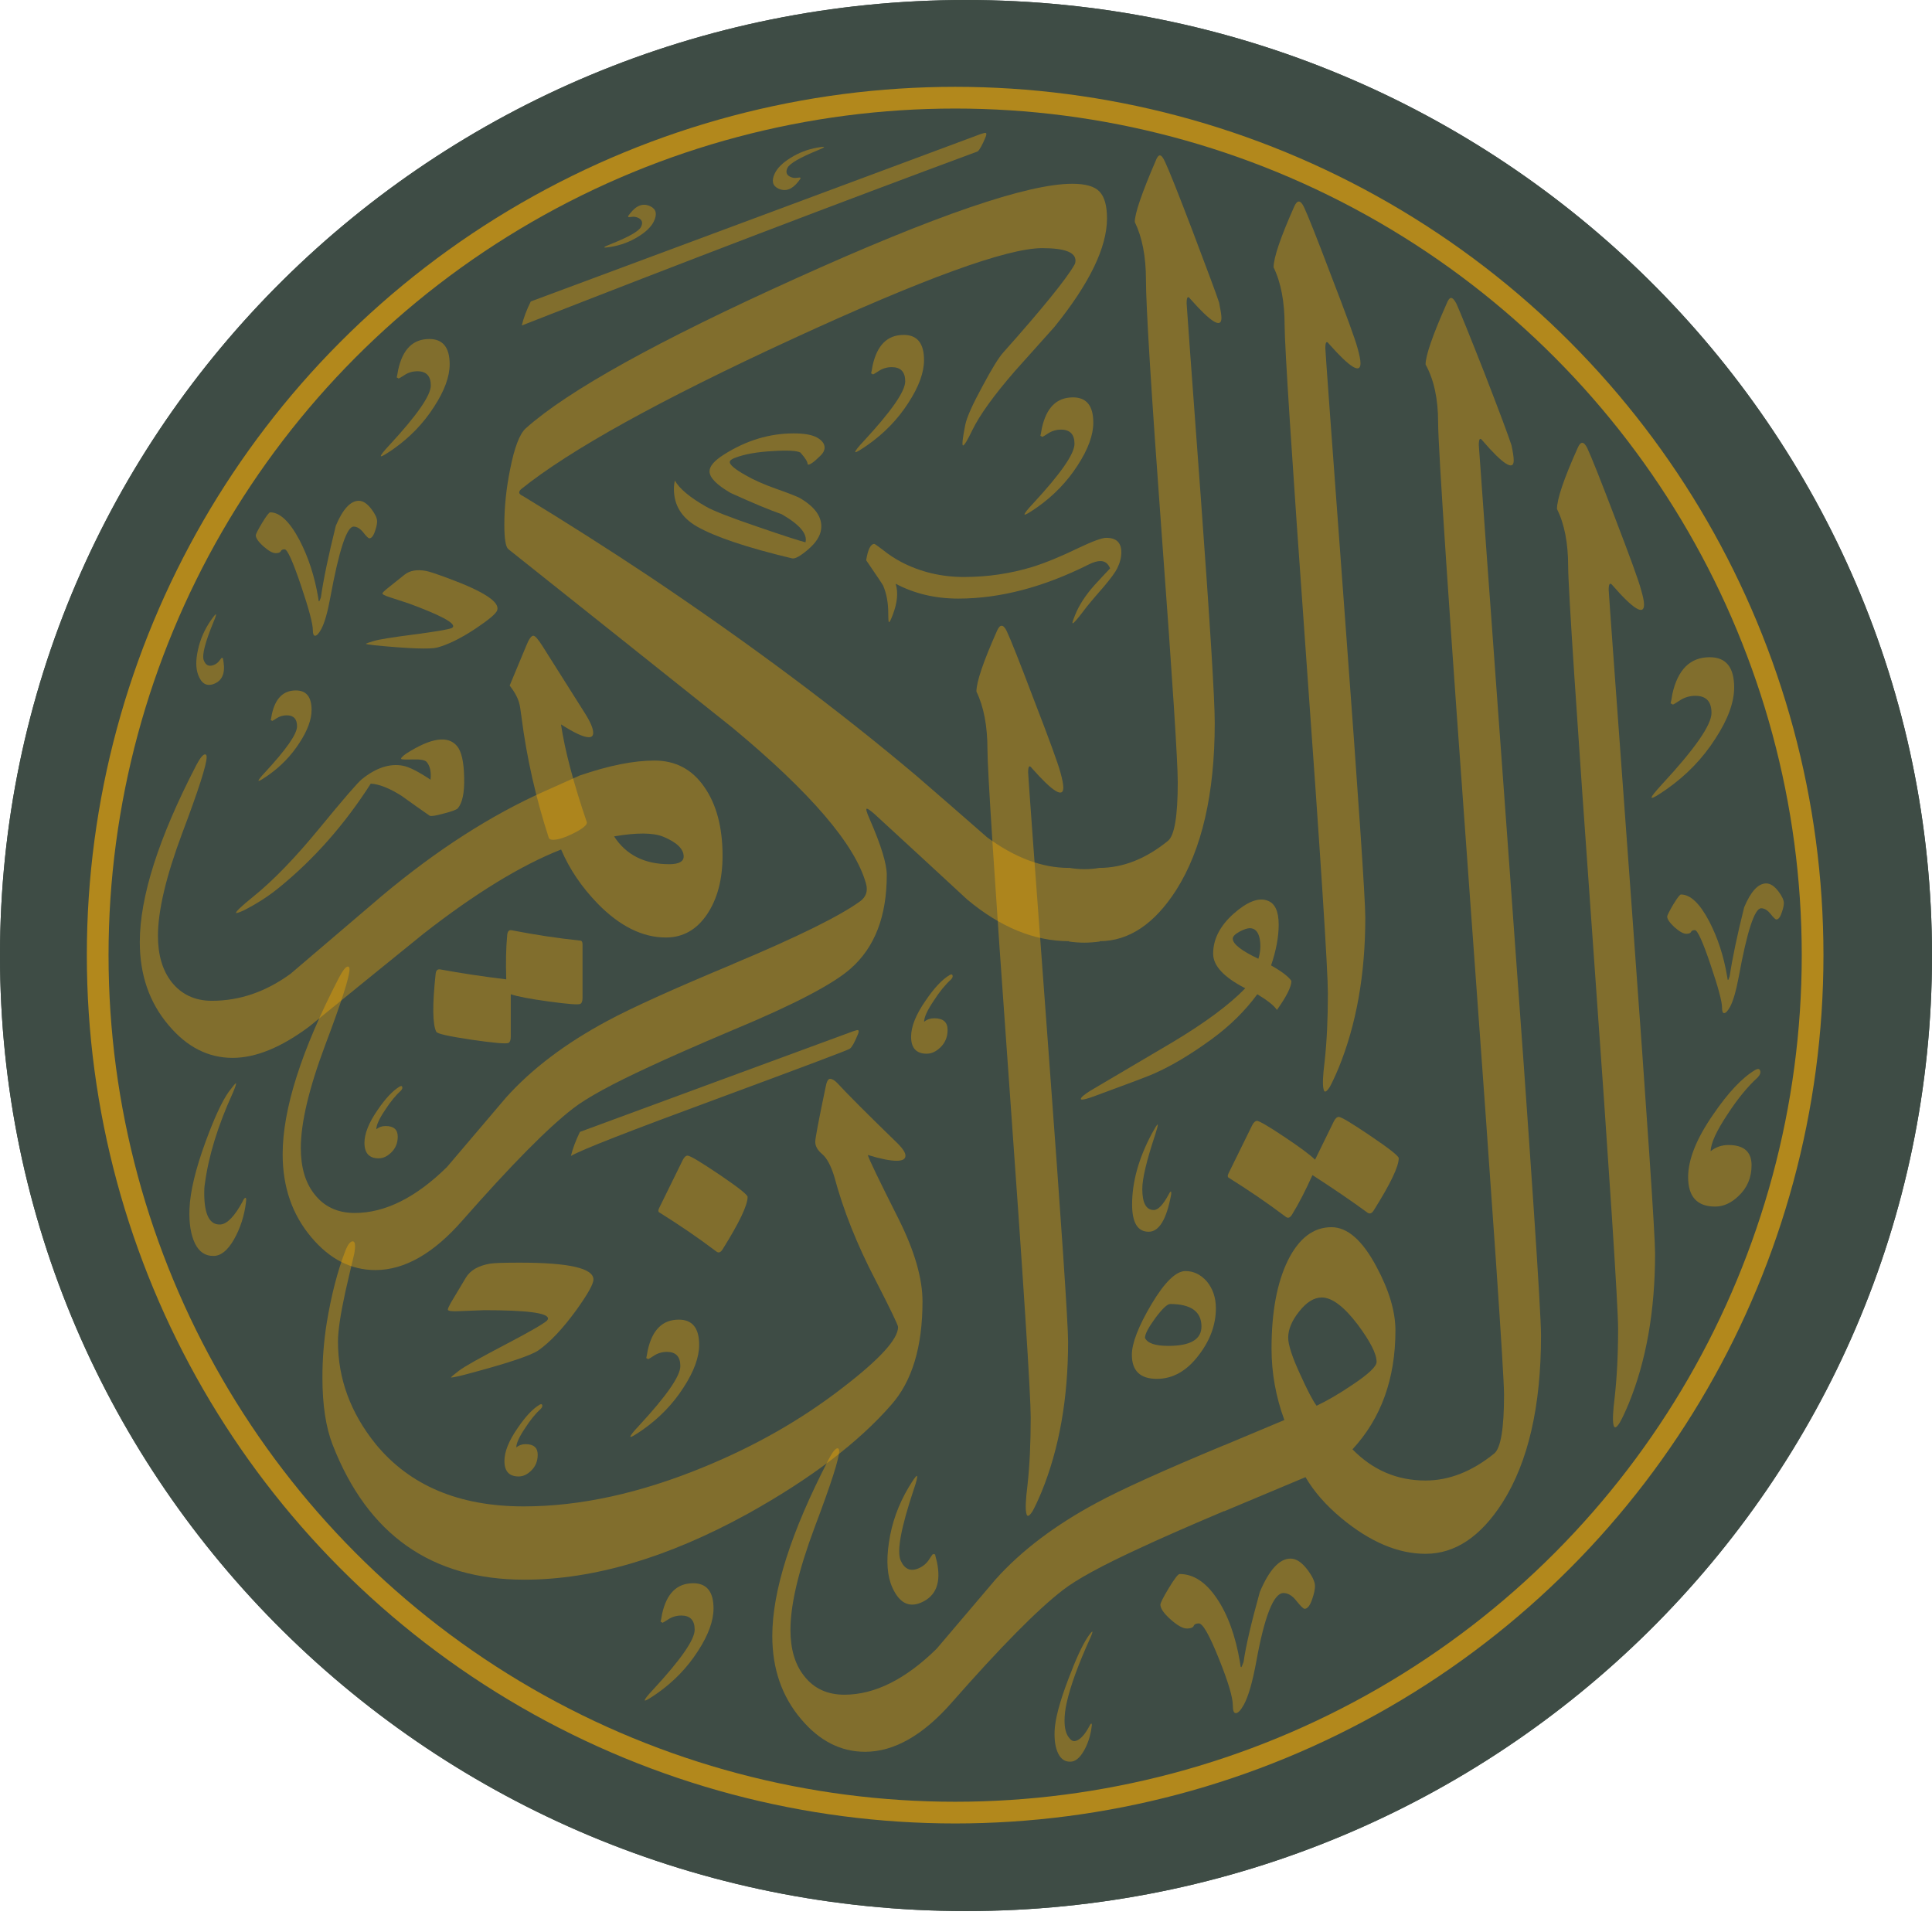 <svg width="89" height="89" viewBox="0 0 89 89" fill="none" xmlns="http://www.w3.org/2000/svg">
    <path fill-rule="evenodd" clip-rule="evenodd" d="M89 44.018C89 19.724 69.06 0 44.5 0C19.94 0 0 19.724 0 44.018C0 68.312 19.94 88.036 44.5 88.036C69.06 88.036 89 68.312 89 44.018Z" fill="#3E4C45"/>
    <path fill-rule="evenodd" clip-rule="evenodd" d="M89 44.018C89 19.724 69.06 0 44.5 0C19.94 0 0 19.724 0 44.018C0 68.312 19.94 88.036 44.5 88.036C69.06 88.036 89 68.312 89 44.018ZM85.8 44.018C85.8 66.566 67.294 84.871 44.5 84.871C21.706 84.871 3.2 66.566 3.2 44.018C3.2 21.471 21.706 3.166 44.5 3.166C67.294 3.166 85.8 21.471 85.8 44.018Z" fill="#3E4C45"/>
    <path d="M59.178 14.996C59.178 13.907 59.009 13.013 58.67 12.316C58.67 11.874 58.985 10.942 59.619 9.518C59.757 9.201 59.908 9.208 60.065 9.531C60.248 9.916 60.668 10.972 61.322 12.701C62.019 14.505 62.422 15.611 62.535 16.028C62.624 16.345 62.673 16.581 62.673 16.736C62.673 17.234 62.19 16.935 61.221 15.841C61.108 15.685 61.053 15.754 61.053 16.046C61.053 16.145 61.354 20.329 61.969 28.592C62.585 36.861 62.894 41.419 62.894 42.271C62.894 44.881 62.484 47.189 61.667 49.191C61.498 49.594 61.359 49.887 61.26 50.067C61.096 50.322 61.002 50.353 60.971 50.166C60.92 49.973 60.939 49.551 61.021 48.898C61.121 47.997 61.171 46.953 61.171 45.758C61.171 44.695 60.838 39.535 60.171 30.277C59.506 21.026 59.178 15.928 59.178 14.996Z" fill="#FFB000" fill-opacity="0.35"/>
    <path d="M50.641 39.981C51.728 39.981 52.784 39.565 53.809 38.731C54.105 38.484 54.255 37.587 54.255 36.033C54.255 35.089 54.011 31.296 53.519 24.65C53.029 18.004 52.79 14.087 52.79 12.892C52.79 11.811 52.615 10.928 52.275 10.225C52.275 9.846 52.589 8.913 53.23 7.428C53.299 7.247 53.362 7.159 53.431 7.159C53.501 7.159 53.581 7.26 53.67 7.459C53.853 7.844 54.274 8.902 54.933 10.63C55.613 12.432 56.028 13.533 56.159 13.937C56.228 14.279 56.267 14.515 56.267 14.645C56.267 15.143 55.789 14.852 54.833 13.77C54.72 13.614 54.663 13.682 54.663 13.975C54.663 14.042 54.878 16.996 55.311 22.846C55.739 28.691 55.958 32.178 55.958 33.303C55.958 36.562 55.367 39.13 54.187 40.995C53.185 42.56 52.009 43.35 50.66 43.357V43.373C50.188 43.44 49.717 43.443 49.246 43.373V43.357C47.647 43.355 46.084 42.715 44.553 41.435C43.132 40.117 41.706 38.806 40.273 37.488C40.091 37.333 39.978 37.252 39.933 37.252C39.876 37.252 39.92 37.42 40.071 37.755C40.593 38.949 40.85 39.8 40.85 40.305C40.85 42.207 40.298 43.643 39.185 44.62C38.387 45.328 36.589 46.273 33.779 47.442V47.441C32.056 48.171 30.763 48.743 29.91 49.142C28.207 49.927 27.032 50.568 26.396 51.064C25.227 51.965 23.531 53.688 21.299 56.225C19.974 57.741 18.634 58.507 17.296 58.507C16.171 58.507 15.19 58.003 14.347 57.002C13.462 55.957 13.021 54.682 13.021 53.171C13.021 51.095 13.882 48.385 15.611 45.047C15.793 44.698 15.932 44.524 16.032 44.524C16.082 44.537 16.101 44.58 16.101 44.654C16.101 44.997 15.73 46.159 14.976 48.155C14.228 50.151 13.857 51.729 13.857 52.885C13.857 53.775 14.065 54.484 14.486 55.012C14.926 55.584 15.549 55.877 16.34 55.877C17.742 55.877 19.157 55.168 20.589 53.762C21.494 52.694 22.405 51.63 23.31 50.561C24.492 49.243 26.045 48.067 27.968 47.035C29.087 46.43 31.026 45.553 33.779 44.406V44.401C36.746 43.159 38.695 42.194 39.626 41.517C39.895 41.319 39.989 41.051 39.895 40.709C39.398 38.911 37.35 36.517 33.748 33.528C30.304 30.779 26.86 28.038 23.416 25.296C23.296 25.196 23.233 24.824 23.233 24.183C23.233 23.351 23.321 22.493 23.503 21.603C23.698 20.614 23.937 19.987 24.22 19.732C26.162 17.996 30.31 15.696 36.658 12.83C43.088 9.92 47.337 8.466 49.393 8.466C50.002 8.466 50.423 8.584 50.649 8.825C50.882 9.068 50.995 9.479 50.995 10.063C50.995 11.4 50.184 13.066 48.576 15.057C47.972 15.734 47.362 16.411 46.752 17.095C45.785 18.209 45.131 19.116 44.792 19.813C44.566 20.285 44.421 20.521 44.364 20.521C44.308 20.521 44.34 20.204 44.465 19.576C44.534 19.228 44.804 18.626 45.27 17.773C45.691 16.983 46.005 16.474 46.218 16.237C48.041 14.191 49.128 12.843 49.493 12.202C49.531 12.14 49.543 12.073 49.543 12.004C49.543 11.617 49.034 11.431 48.01 11.431C46.389 11.431 42.541 12.83 36.47 15.629C30.405 18.426 26.25 20.726 24.013 22.528C23.868 22.654 23.886 22.76 24.082 22.846C26.067 24.052 28.023 25.296 29.946 26.576C34.572 29.68 38.663 32.739 42.234 35.754C43.315 36.686 44.39 37.626 45.47 38.57C46.745 39.508 48.002 39.982 49.232 39.981V39.975C49.716 40.06 50.185 40.062 50.641 39.981Z" fill="#FFB000" fill-opacity="0.35"/>
    <path d="M25.282 38.6C24.68 36.753 24.258 34.888 24.019 32.998C23.976 32.669 23.944 32.469 23.918 32.388C23.85 32.14 23.706 31.873 23.479 31.58L24.246 29.739C24.366 29.434 24.479 29.286 24.567 29.286C24.648 29.286 24.78 29.434 24.975 29.739L26.936 32.843C27.2 33.258 27.326 33.563 27.326 33.756C27.326 33.893 27.263 33.961 27.125 33.961C26.885 33.961 26.458 33.763 25.843 33.37C26.019 34.557 26.415 36.069 27.037 37.89C27.037 38.014 26.836 38.176 26.433 38.381C26.031 38.581 25.716 38.686 25.484 38.686C25.371 38.686 25.308 38.655 25.282 38.6Z" fill="#FFB000" fill-opacity="0.35"/>
    <path d="M30.827 39.811C31.267 39.811 31.494 39.692 31.494 39.456C31.494 39.108 31.179 38.803 30.551 38.543C30.086 38.355 29.332 38.35 28.288 38.529C28.84 39.382 29.689 39.811 30.827 39.811ZM10.714 48.732C9.589 48.732 8.608 48.229 7.767 47.228C6.88 46.184 6.44 44.909 6.44 43.398C6.44 41.321 7.302 38.61 9.03 35.272C9.211 34.924 9.35 34.75 9.45 34.75C9.5 34.755 9.519 34.806 9.519 34.881C9.519 35.222 9.148 36.386 8.394 38.381C7.647 40.377 7.276 41.955 7.276 43.113C7.276 43.989 7.483 44.698 7.904 45.238C8.357 45.81 8.979 46.103 9.758 46.103C11.047 46.103 12.254 45.686 13.392 44.853C14.787 43.659 16.188 42.465 17.583 41.278C20.104 39.164 22.618 37.547 25.119 36.435L26.703 35.726C28.043 35.266 29.192 35.036 30.148 35.036C31.11 35.036 31.877 35.434 32.436 36.242C33.002 37.044 33.285 38.107 33.285 39.419C33.285 40.513 33.046 41.415 32.568 42.124C32.09 42.832 31.456 43.187 30.676 43.187C29.595 43.187 28.551 42.665 27.539 41.633C26.785 40.855 26.226 40.022 25.849 39.133C24.001 39.861 21.876 41.16 19.494 43.025C17.74 44.443 16 45.86 14.259 47.278C12.964 48.248 11.782 48.732 10.714 48.732Z" fill="#FFB000" fill-opacity="0.35"/>
    <path d="M23.529 45.8V47.765C23.529 47.92 23.49 48.008 23.421 48.045C23.321 48.094 22.748 48.045 21.719 47.896C20.681 47.74 20.141 47.622 20.097 47.529C19.926 47.187 19.914 46.303 20.066 44.887C20.078 44.713 20.147 44.637 20.273 44.656C21.191 44.825 22.209 44.98 23.321 45.116C23.296 44.339 23.309 43.662 23.365 43.083C23.377 42.903 23.447 42.829 23.573 42.854C24.623 43.059 25.678 43.22 26.747 43.333C26.804 43.338 26.835 43.4 26.835 43.512V45.969C26.835 46.124 26.797 46.217 26.727 46.248C26.633 46.291 26.156 46.255 25.288 46.136C24.421 46.017 23.83 45.906 23.529 45.8Z" fill="#FFB000" fill-opacity="0.35"/>
    <path d="M32.207 61.953C32.207 62.525 31.968 63.178 31.491 63.912C31.001 64.677 30.372 65.328 29.599 65.869C29.291 66.081 29.109 66.193 29.052 66.193C29.04 66.193 29.04 66.186 29.04 66.174C29.04 66.131 29.165 65.962 29.43 65.683C30.7 64.31 31.341 63.395 31.341 62.929C31.341 62.493 31.132 62.276 30.724 62.276C30.498 62.276 30.291 62.338 30.108 62.462C29.977 62.55 29.888 62.599 29.857 62.612C29.832 62.587 29.806 62.575 29.77 62.562C29.782 62.519 29.806 62.401 29.838 62.208C30.045 61.263 30.517 60.791 31.271 60.791C31.893 60.791 32.207 61.175 32.207 61.953Z" fill="#FFB000" fill-opacity="0.35"/>
    <path d="M42.566 16.589C42.566 17.161 42.328 17.814 41.85 18.549C41.36 19.314 40.731 19.965 39.958 20.506C39.65 20.718 39.468 20.83 39.411 20.83C39.399 20.83 39.399 20.823 39.399 20.811C39.399 20.768 39.524 20.599 39.789 20.32C41.059 18.946 41.7 18.032 41.7 17.566C41.7 17.13 41.491 16.913 41.083 16.913C40.857 16.913 40.65 16.975 40.467 17.099C40.336 17.187 40.247 17.236 40.216 17.249C40.191 17.224 40.165 17.212 40.129 17.199C40.141 17.156 40.165 17.037 40.197 16.844C40.404 15.9 40.876 15.428 41.63 15.428C42.252 15.428 42.566 15.812 42.566 16.589Z" fill="#FFB000" fill-opacity="0.35"/>
    <path d="M41.108 73.133C40.872 72.61 40.819 71.917 40.95 71.054C41.08 70.158 41.383 69.311 41.864 68.506C42.057 68.189 42.176 68.014 42.228 67.991C42.239 67.986 42.242 67.992 42.247 68.003C42.265 68.043 42.221 68.247 42.095 68.608C41.506 70.373 41.3 71.467 41.493 71.893C41.673 72.291 41.953 72.407 42.324 72.243C42.53 72.153 42.693 72.013 42.809 71.826C42.892 71.693 42.952 71.614 42.975 71.589C43.008 71.602 43.037 71.603 43.075 71.6C43.082 71.644 43.109 71.762 43.16 71.951C43.361 72.898 43.127 73.519 42.44 73.821C41.873 74.07 41.429 73.844 41.108 73.133Z" fill="#FFB000" fill-opacity="0.35"/>
    <path d="M50.364 19.468C50.364 20.04 50.126 20.693 49.649 21.427C49.159 22.192 48.53 22.843 47.756 23.385C47.448 23.596 47.267 23.708 47.209 23.708C47.197 23.708 47.197 23.702 47.197 23.69C47.197 23.646 47.323 23.477 47.587 23.198C48.857 21.825 49.498 20.91 49.498 20.445C49.498 20.009 49.29 19.791 48.882 19.791C48.656 19.791 48.448 19.854 48.265 19.977C48.134 20.065 48.046 20.114 48.014 20.127C47.99 20.102 47.964 20.09 47.927 20.077C47.939 20.034 47.964 19.916 47.995 19.723C48.203 18.778 48.674 18.306 49.429 18.306C50.051 18.306 50.364 18.691 50.364 19.468Z" fill="#FFB000" fill-opacity="0.35"/>
    <path d="M9.127 31.083C9.017 30.787 9.014 30.404 9.12 29.934C9.226 29.447 9.425 28.992 9.72 28.567C9.838 28.401 9.911 28.309 9.94 28.298C9.947 28.296 9.948 28.299 9.95 28.305C9.958 28.328 9.926 28.439 9.843 28.633C9.452 29.581 9.296 30.174 9.386 30.416C9.47 30.642 9.619 30.716 9.83 30.64C9.947 30.598 10.042 30.527 10.112 30.429C10.163 30.359 10.199 30.317 10.213 30.305C10.231 30.313 10.246 30.315 10.268 30.314C10.27 30.339 10.28 30.405 10.3 30.511C10.375 31.039 10.222 31.372 9.833 31.512C9.512 31.627 9.276 31.486 9.127 31.083Z" fill="#FFB000" fill-opacity="0.35"/>
    <path d="M14.353 32.702C14.353 33.143 14.169 33.647 13.799 34.213C13.421 34.804 12.936 35.306 12.34 35.724C12.103 35.887 11.962 35.973 11.918 35.973C11.908 35.973 11.908 35.968 11.908 35.959C11.908 35.926 12.005 35.795 12.209 35.58C13.189 34.52 13.684 33.815 13.684 33.456C13.684 33.119 13.524 32.952 13.208 32.952C13.033 32.952 12.873 33 12.733 33.095C12.631 33.163 12.563 33.201 12.539 33.211C12.52 33.191 12.5 33.182 12.471 33.173C12.481 33.139 12.5 33.048 12.524 32.899C12.685 32.17 13.048 31.806 13.63 31.806C14.11 31.806 14.353 32.102 14.353 32.702Z" fill="#FFB000" fill-opacity="0.35"/>
    <path d="M23.891 68.015C24.093 68.015 24.278 67.929 24.46 67.757C24.666 67.561 24.77 67.314 24.77 67.016C24.77 66.688 24.583 66.527 24.211 66.527C24.049 66.527 23.906 66.575 23.784 66.676C23.784 66.484 23.919 66.186 24.192 65.784C24.433 65.407 24.679 65.11 24.92 64.891C24.979 64.824 24.995 64.769 24.975 64.718C24.959 64.676 24.92 64.676 24.857 64.71C24.539 64.898 24.204 65.259 23.847 65.784C23.439 66.371 23.237 66.875 23.237 67.303C23.237 67.776 23.456 68.015 23.891 68.015Z" fill="#FFB000" fill-opacity="0.35"/>
    <path d="M20.714 16.78C20.714 17.352 20.474 18.003 19.996 18.738C19.507 19.503 18.878 20.155 18.104 20.697C17.796 20.907 17.615 21.019 17.557 21.019C17.545 21.019 17.545 21.014 17.545 21C17.545 20.957 17.671 20.79 17.935 20.509C19.205 19.135 19.846 18.222 19.846 17.755C19.846 17.321 19.639 17.102 19.23 17.102C19.003 17.102 18.796 17.164 18.614 17.29C18.482 17.376 18.394 17.426 18.362 17.438C18.337 17.414 18.312 17.4 18.275 17.388C18.287 17.345 18.312 17.226 18.343 17.035C18.55 16.089 19.022 15.617 19.777 15.617C20.399 15.617 20.714 16.003 20.714 16.78Z" fill="#FFB000" fill-opacity="0.35"/>
    <path d="M30.117 10.205C29.994 10.454 29.75 10.689 29.386 10.91C29.01 11.142 28.597 11.296 28.145 11.372C27.966 11.399 27.863 11.411 27.839 11.399C27.833 11.396 27.834 11.394 27.837 11.388C27.846 11.369 27.937 11.322 28.112 11.255C28.957 10.919 29.431 10.654 29.531 10.45C29.624 10.261 29.581 10.122 29.403 10.037C29.305 9.99 29.202 9.974 29.096 9.991C29.02 10.002 28.971 10.005 28.955 10.004C28.949 9.988 28.941 9.977 28.927 9.964C28.942 9.948 28.978 9.901 29.033 9.824C29.325 9.454 29.631 9.346 29.959 9.503C30.229 9.632 30.283 9.866 30.117 10.205Z" fill="#FFB000" fill-opacity="0.35"/>
    <path d="M35.692 7.988C35.812 7.737 36.053 7.5 36.415 7.275C36.789 7.039 37.2 6.88 37.651 6.8C37.83 6.77 37.932 6.758 37.957 6.769C37.963 6.772 37.962 6.774 37.959 6.78C37.95 6.799 37.86 6.847 37.686 6.916C36.844 7.261 36.373 7.531 36.275 7.736C36.184 7.926 36.229 8.064 36.408 8.147C36.507 8.193 36.61 8.208 36.715 8.19C36.791 8.179 36.84 8.175 36.857 8.176C36.862 8.192 36.871 8.203 36.884 8.216C36.87 8.232 36.834 8.279 36.781 8.357C36.492 8.729 36.187 8.841 35.858 8.688C35.587 8.562 35.53 8.328 35.692 7.988Z" fill="#FFB000" fill-opacity="0.35"/>
    <path d="M42.688 48.54C42.909 48.54 43.113 48.446 43.313 48.257C43.539 48.042 43.652 47.771 43.652 47.445C43.652 47.084 43.447 46.908 43.039 46.908C42.861 46.908 42.705 46.96 42.57 47.071C42.57 46.861 42.718 46.534 43.018 46.093C43.282 45.68 43.552 45.354 43.817 45.113C43.882 45.04 43.899 44.98 43.877 44.924C43.86 44.877 43.817 44.877 43.747 44.916C43.399 45.121 43.031 45.517 42.64 46.093C42.192 46.737 41.971 47.29 41.971 47.759C41.971 48.278 42.21 48.54 42.688 48.54Z" fill="#FFB000" fill-opacity="0.35"/>
    <path d="M17.443 53.36C17.645 53.36 17.83 53.273 18.012 53.102C18.219 52.905 18.322 52.659 18.322 52.361C18.322 52.033 18.135 51.872 17.763 51.872C17.601 51.872 17.459 51.919 17.336 52.021C17.336 51.829 17.47 51.531 17.744 51.128C17.985 50.752 18.231 50.455 18.472 50.236C18.532 50.168 18.547 50.114 18.527 50.063C18.512 50.02 18.472 50.02 18.409 50.055C18.092 50.243 17.756 50.603 17.399 51.128C16.991 51.715 16.789 52.221 16.789 52.647C16.789 53.121 17.008 53.36 17.443 53.36Z" fill="#FFB000" fill-opacity="0.35"/>
    <path d="M53.846 55.007C53.867 54.959 53.894 54.925 53.915 54.899C53.941 54.887 53.95 54.891 53.95 54.912C53.958 54.933 53.958 54.973 53.95 55.028C53.741 56.17 53.394 56.742 52.916 56.742C52.404 56.742 52.152 56.321 52.152 55.483C52.152 54.449 52.452 53.366 53.055 52.232C53.208 51.953 53.294 51.807 53.329 51.803C53.333 51.803 53.337 51.807 53.337 51.811C53.337 51.867 53.294 52.026 53.208 52.292C52.816 53.474 52.621 54.298 52.621 54.77C52.621 55.414 52.795 55.741 53.151 55.741C53.354 55.741 53.584 55.496 53.846 55.007Z" fill="#FFB000" fill-opacity="0.35"/>
    <path d="M11.18 55.343C11.212 55.263 11.25 55.212 11.281 55.188C11.306 55.169 11.325 55.176 11.332 55.207C11.344 55.238 11.344 55.294 11.332 55.374C11.255 56.015 11.067 56.587 10.778 57.097C10.489 57.6 10.175 57.856 9.836 57.856C9.458 57.861 9.175 57.675 8.98 57.277C8.792 56.886 8.703 56.357 8.729 55.691C8.761 54.883 9.011 53.846 9.477 52.577C9.874 51.495 10.226 50.737 10.533 50.301C10.727 50.04 10.841 49.903 10.872 49.898C10.884 49.941 10.835 50.089 10.722 50.351C10.036 51.856 9.609 53.248 9.44 54.516C9.414 54.659 9.408 54.809 9.408 54.952C9.408 55.965 9.66 56.45 10.175 56.406C10.483 56.369 10.816 56.015 11.18 55.343Z" fill="#FFB000" fill-opacity="0.35"/>
    <path d="M12.448 23.602C12.896 23.602 13.347 24.03 13.8 24.887C14.209 25.673 14.491 26.549 14.656 27.517C14.67 27.61 14.679 27.661 14.679 27.679C14.698 27.703 14.708 27.703 14.717 27.679C14.726 27.661 14.749 27.61 14.783 27.517C14.901 26.683 15.132 25.585 15.471 24.216C15.794 23.452 16.148 23.07 16.529 23.07C16.727 23.07 16.92 23.202 17.117 23.462C17.287 23.689 17.371 23.871 17.371 24.016C17.371 24.128 17.343 24.267 17.283 24.444C17.207 24.682 17.117 24.798 17.014 24.798C16.971 24.798 16.877 24.71 16.736 24.528C16.59 24.346 16.44 24.258 16.289 24.258C15.974 24.258 15.616 25.347 15.216 27.526C15.089 28.22 14.948 28.709 14.792 28.993C14.684 29.188 14.59 29.286 14.515 29.286C14.444 29.286 14.411 29.198 14.411 29.021C14.411 28.732 14.228 28.047 13.865 26.972C13.489 25.86 13.239 25.305 13.112 25.305C13.018 25.305 12.957 25.333 12.934 25.394C12.905 25.45 12.829 25.482 12.703 25.482C12.556 25.482 12.369 25.375 12.133 25.166C11.898 24.956 11.784 24.784 11.784 24.658C11.784 24.603 11.88 24.412 12.076 24.086C12.275 23.759 12.396 23.602 12.448 23.602Z" fill="#FFB000" fill-opacity="0.35"/>
    <path d="M72.24 26.111C72.24 25.01 72.064 24.121 71.724 23.449C71.724 22.996 72.038 22.056 72.679 20.633C72.812 20.316 72.963 20.323 73.12 20.645C73.303 21.031 73.723 22.088 74.383 23.816C75.074 25.62 75.484 26.732 75.595 27.16C75.684 27.46 75.735 27.696 75.735 27.851C75.735 28.367 75.243 28.069 74.276 26.956C74.163 26.819 74.106 26.893 74.106 27.174C74.106 27.279 74.465 32.185 75.175 41.89C75.885 51.601 76.243 56.886 76.243 57.737C76.243 60.38 75.836 62.686 75.031 64.652C74.86 65.062 74.722 65.354 74.616 65.534C74.458 65.789 74.364 65.82 74.327 65.634C74.282 65.441 74.301 65.017 74.383 64.366C74.484 63.463 74.54 62.413 74.54 61.213C74.54 60.156 74.156 54.275 73.39 43.581C72.623 32.882 72.24 27.055 72.24 26.111Z" fill="#FFB000" fill-opacity="0.35"/>
    <path d="M45.489 34.538C45.489 33.45 45.32 32.555 44.98 31.858C44.98 31.417 45.294 30.485 45.929 29.06C46.067 28.743 46.218 28.75 46.376 29.073C46.558 29.458 46.978 30.516 47.632 32.244C48.33 34.047 48.733 35.153 48.846 35.57C48.933 35.887 48.983 36.123 48.983 36.278C48.983 36.776 48.499 36.478 47.532 35.384C47.419 35.227 47.362 35.296 47.362 35.589C47.362 35.687 47.664 39.873 48.28 48.135C48.896 56.403 49.203 60.961 49.203 61.813C49.203 64.425 48.795 66.731 47.978 68.733C47.807 69.138 47.67 69.429 47.569 69.61C47.407 69.865 47.311 69.896 47.279 69.708C47.231 69.517 47.248 69.093 47.33 68.44C47.431 67.539 47.481 66.494 47.481 65.3C47.481 64.237 47.149 59.078 46.482 49.819C45.816 40.569 45.489 35.47 45.489 34.538Z" fill="#FFB000" fill-opacity="0.35"/>
    <path d="M42.496 59.951C42.496 62.039 42.019 63.625 41.063 64.707C39.561 66.435 37.355 68.114 34.451 69.73C30.767 71.757 27.335 72.77 24.156 72.77C19.881 72.77 16.94 70.7 15.325 66.559C15.01 65.751 14.853 64.719 14.853 63.457C14.853 62.623 14.916 61.785 15.054 60.926C15.261 59.67 15.545 58.564 15.909 57.619C16.022 57.333 16.136 57.183 16.249 57.183C16.362 57.183 16.387 57.377 16.319 57.756C16.179 58.34 16.042 58.924 15.909 59.508C15.683 60.547 15.569 61.312 15.569 61.803C15.569 63.513 16.148 65.086 17.305 66.522C18.876 68.437 21.146 69.394 24.125 69.394C26.733 69.394 29.504 68.785 32.44 67.573C34.803 66.603 36.927 65.391 38.813 63.93C40.516 62.623 41.371 61.691 41.371 61.131C41.371 61.038 41.019 60.311 40.315 58.938C39.472 57.32 38.845 55.741 38.435 54.211C38.279 53.696 38.09 53.348 37.877 53.167C37.662 52.987 37.556 52.8 37.556 52.595C37.556 52.44 37.713 51.607 38.028 50.103C38.077 49.829 38.146 49.698 38.235 49.698C38.329 49.698 38.443 49.76 38.575 49.896C39.007 50.37 39.937 51.302 41.371 52.694C41.597 52.925 41.711 53.105 41.711 53.236C41.711 53.397 41.578 53.472 41.301 53.472C41.007 53.472 40.566 53.385 39.976 53.205C40.019 53.385 40.498 54.373 41.403 56.17C42.132 57.631 42.496 58.893 42.496 59.951Z" fill="#FFB000" fill-opacity="0.35"/>
    <path d="M30.366 55.848C30.316 55.817 30.316 55.748 30.366 55.648L31.453 53.436C31.523 53.298 31.598 53.236 31.675 53.236C31.788 53.236 32.277 53.529 33.145 54.113C34.006 54.697 34.439 55.04 34.439 55.138C34.439 55.525 34.056 56.32 33.296 57.539C33.202 57.694 33.107 57.732 33.007 57.657C32.152 57.01 31.272 56.413 30.366 55.848Z" fill="#FFB000" fill-opacity="0.35"/>
    <path d="M60.58 53.423L61.448 51.651C61.518 51.514 61.593 51.452 61.674 51.452C61.788 51.452 62.272 51.744 63.138 52.33C64 52.913 64.434 53.255 64.434 53.355C64.434 53.74 64.051 54.535 63.289 55.748C63.201 55.898 63.101 55.934 63 55.866C62.253 55.319 61.404 54.74 60.46 54.132C60.14 54.84 59.833 55.443 59.525 55.941C59.436 56.096 59.337 56.134 59.236 56.058C58.38 55.412 57.501 54.816 56.595 54.249C56.546 54.218 56.546 54.151 56.595 54.051L57.683 51.837C57.752 51.7 57.828 51.639 57.903 51.632C58.009 51.639 58.424 51.875 59.147 52.36C59.877 52.845 60.354 53.2 60.58 53.423Z" fill="#FFB000" fill-opacity="0.35"/>
    <path d="M57.968 44.167C58.065 43.869 58.083 43.563 58.033 43.258C57.968 42.919 57.812 42.758 57.569 42.758C57.456 42.758 57.293 42.815 57.097 42.919C56.894 43.032 56.788 43.137 56.788 43.242C56.788 43.483 57.187 43.797 57.968 44.167ZM57.366 45.526C56.38 45.02 55.885 44.489 55.885 43.933C55.885 43.266 56.202 42.653 56.82 42.098C57.447 41.542 57.968 41.335 58.383 41.487C58.732 41.607 58.904 41.977 58.904 42.597C58.904 43.153 58.789 43.78 58.554 44.473C59.05 44.754 59.368 44.996 59.49 45.189C59.49 45.455 59.269 45.897 58.823 46.525C58.7 46.332 58.399 46.091 57.919 45.8C57.366 46.557 56.666 47.25 55.821 47.868C54.86 48.569 53.972 49.1 53.167 49.454C53.004 49.535 52.069 49.889 50.377 50.51C50.109 50.605 49.937 50.654 49.847 50.654C49.807 50.654 49.791 50.639 49.791 50.621C49.791 50.556 49.937 50.429 50.231 50.244C51.482 49.51 52.736 48.77 53.997 48.022C55.503 47.121 56.626 46.291 57.366 45.526Z" fill="#FFB000" fill-opacity="0.35"/>
    <path d="M56.011 60.265C56.011 61.015 55.752 61.733 55.234 62.41C54.683 63.149 54.03 63.519 53.294 63.519C52.526 63.519 52.141 63.149 52.141 62.41C52.141 61.877 52.443 61.096 53.044 60.08C53.656 59.054 54.176 58.553 54.611 58.553C54.985 58.553 55.318 58.715 55.597 59.034C55.867 59.363 56.011 59.773 56.011 60.265ZM55.347 61.107C55.347 60.418 54.861 60.071 53.906 60.071C53.771 60.071 53.544 60.285 53.222 60.717C52.9 61.158 52.744 61.457 52.744 61.63C52.857 61.877 53.211 62 53.823 62C54.841 62 55.347 61.701 55.347 61.107Z" fill="#FFB000" fill-opacity="0.35"/>
    <path d="M50.963 24.776C51.422 24.776 51.655 24.995 51.655 25.441C51.655 25.679 51.592 25.927 51.465 26.182C51.383 26.356 51.176 26.635 50.843 27.033C50.366 27.575 50.052 27.953 49.889 28.178C49.619 28.532 49.46 28.712 49.416 28.712C49.411 28.712 49.404 28.7 49.404 28.687C49.404 28.644 49.448 28.525 49.53 28.321C49.712 27.873 50.002 27.425 50.416 26.959C50.648 26.704 50.894 26.442 51.139 26.182C51.045 25.958 50.9 25.846 50.693 25.846C50.549 25.846 50.366 25.896 50.158 26.001C48.078 27.045 46.073 27.575 44.143 27.575C43.081 27.575 42.119 27.345 41.258 26.89C41.384 27.288 41.34 27.761 41.126 28.321C41.044 28.538 40.989 28.656 40.95 28.662C40.931 28.662 40.919 28.525 40.919 28.258C40.919 27.761 40.837 27.331 40.68 26.971C40.661 26.928 40.398 26.535 39.901 25.808C39.983 25.305 40.108 25.057 40.278 25.057C40.297 25.057 40.422 25.143 40.661 25.324C40.945 25.553 41.234 25.741 41.529 25.896C42.403 26.349 43.364 26.58 44.401 26.58C45.495 26.58 46.551 26.425 47.569 26.113C48.166 25.927 48.877 25.634 49.699 25.236C50.347 24.926 50.768 24.776 50.963 24.776Z" fill="#FFB000" fill-opacity="0.35"/>
    <path d="M27.337 58.943C27.337 59.155 27.067 59.627 26.532 60.374C25.922 61.207 25.346 61.823 24.799 62.208C24.447 62.45 23.283 62.836 21.304 63.353C20.952 63.439 20.775 63.47 20.775 63.451C20.801 63.414 20.919 63.315 21.14 63.146C21.398 62.948 22.102 62.556 23.252 61.953C24.358 61.375 25.006 61.002 25.194 60.84C25.226 60.803 25.245 60.772 25.245 60.74C25.245 60.48 24.257 60.355 22.297 60.355C22.29 60.355 21.914 60.368 21.165 60.399C20.808 60.418 20.632 60.392 20.632 60.33C20.632 60.28 20.675 60.181 20.762 60.025L21.461 58.857C21.668 58.514 22.039 58.304 22.579 58.211C22.774 58.18 23.227 58.166 23.943 58.166C26.206 58.166 27.337 58.421 27.337 58.943Z" fill="#FFB000" fill-opacity="0.35"/>
    <path d="M24.451 13.887C31.226 11.37 38.134 8.795 45.185 6.172C45.318 6.128 45.394 6.11 45.419 6.128C45.45 6.153 45.443 6.221 45.394 6.333C45.25 6.682 45.13 6.893 45.041 6.974C38.562 9.374 31.559 12.047 24.037 14.994C24.117 14.652 24.256 14.285 24.451 13.887Z" fill="#FFB000" fill-opacity="0.35"/>
    <path d="M37.639 20.158C37.872 20.288 37.985 20.444 37.985 20.618C37.985 20.742 37.928 20.86 37.815 20.972C37.489 21.296 37.287 21.439 37.205 21.395C37.212 21.284 37.099 21.102 36.872 20.848C36.715 20.761 36.294 20.736 35.609 20.779C34.88 20.817 34.289 20.922 33.843 21.096C33.691 21.153 33.623 21.214 33.616 21.289C33.623 21.42 33.862 21.619 34.346 21.892C34.71 22.104 35.188 22.316 35.766 22.521C36.351 22.726 36.703 22.869 36.834 22.936C37.552 23.353 37.884 23.825 37.828 24.361C37.796 24.683 37.588 25.007 37.205 25.331C36.86 25.622 36.621 25.753 36.489 25.722C34.402 25.224 32.944 24.733 32.096 24.249C31.399 23.844 31.045 23.272 31.045 22.526C31.045 22.39 31.059 22.259 31.09 22.141C31.298 22.509 31.775 22.912 32.529 23.341C32.85 23.527 33.655 23.844 34.956 24.285C36.113 24.683 36.829 24.914 37.106 24.982C37.205 24.597 36.841 24.168 36.012 23.689C35.439 23.491 34.653 23.16 33.655 22.707C33.014 22.333 32.686 22.004 32.686 21.712C32.686 21.476 32.906 21.221 33.339 20.947C34.371 20.288 35.446 19.965 36.564 19.965C37.048 19.965 37.407 20.027 37.639 20.158Z" fill="#FFB000" fill-opacity="0.35"/>
    <path d="M26.715 52.142C30.769 50.644 34.967 49.102 39.305 47.505C39.437 47.46 39.512 47.442 39.537 47.46C39.568 47.486 39.563 47.554 39.512 47.666C39.367 48.02 39.247 48.237 39.153 48.306C39.11 48.356 37.093 49.114 33.107 50.588C29.041 52.086 26.772 52.969 26.3 53.25C26.382 52.913 26.52 52.546 26.715 52.142Z" fill="#FFB000" fill-opacity="0.35"/>
    <path d="M22.901 28.122C22.842 28.277 22.513 28.551 21.914 28.953C21.237 29.401 20.643 29.695 20.136 29.831C19.812 29.913 18.856 29.882 17.266 29.727C16.985 29.695 16.848 29.67 16.854 29.657C16.883 29.637 16.997 29.596 17.206 29.532C17.448 29.455 18.072 29.359 19.079 29.227C20.048 29.101 20.624 29.002 20.807 28.935C20.841 28.916 20.864 28.898 20.872 28.875C20.945 28.684 20.259 28.326 18.828 27.797C18.824 27.795 18.544 27.703 17.99 27.524C17.723 27.441 17.602 27.375 17.619 27.329C17.633 27.293 17.694 27.232 17.801 27.142L18.636 26.474C18.883 26.279 19.212 26.224 19.633 26.302C19.784 26.331 20.117 26.443 20.641 26.637C22.293 27.247 23.047 27.739 22.901 28.122Z" fill="#FFB000" fill-opacity="0.35"/>
    <path d="M21.058 34.374C21.257 34.615 21.368 35.09 21.381 35.809C21.402 36.523 21.297 36.998 21.083 37.243C21.02 37.303 20.806 37.384 20.437 37.477C20.066 37.581 19.852 37.611 19.792 37.576C19.359 37.279 18.929 36.969 18.497 36.66C17.933 36.304 17.46 36.12 17.08 36.099C15.866 37.994 14.447 39.602 12.818 40.918C12.339 41.306 11.808 41.643 11.225 41.94C11.02 42.032 10.908 42.071 10.876 42.057C10.84 42.014 11.104 41.759 11.671 41.301C12.611 40.542 13.624 39.486 14.725 38.144C15.826 36.804 16.472 36.055 16.672 35.893C17.325 35.366 17.962 35.159 18.567 35.276C18.865 35.334 19.283 35.552 19.834 35.919C19.87 35.559 19.812 35.29 19.658 35.104C19.582 35.012 19.375 34.974 19.031 34.984C18.688 34.994 18.505 34.988 18.485 34.964C18.454 34.926 18.532 34.843 18.721 34.71C19.864 33.983 20.641 33.869 21.058 34.374Z" fill="#FFB000" fill-opacity="0.35"/>
    <path d="M79.886 31.668C79.886 32.359 79.597 33.142 79.025 34.019C78.44 34.939 77.68 35.723 76.755 36.369C76.386 36.624 76.172 36.754 76.102 36.754C76.09 36.754 76.083 36.742 76.083 36.729C76.083 36.679 76.241 36.481 76.548 36.145C78.076 34.498 78.842 33.397 78.842 32.843C78.842 32.315 78.598 32.054 78.102 32.054C77.83 32.054 77.586 32.128 77.365 32.278C77.203 32.383 77.102 32.446 77.064 32.458C77.032 32.433 77.001 32.414 76.957 32.402C76.976 32.346 77.001 32.203 77.039 31.973C77.29 30.841 77.861 30.276 78.76 30.276C79.509 30.276 79.886 30.736 79.886 31.668Z" fill="#FFB000" fill-opacity="0.35"/>
    <path d="M54.341 72.509C54.975 72.509 55.547 72.881 56.05 73.627C56.559 74.374 56.911 75.349 57.118 76.555C57.137 76.681 57.151 76.755 57.151 76.774C57.175 76.81 57.188 76.81 57.2 76.774C57.214 76.755 57.238 76.681 57.288 76.555C57.389 75.835 57.641 74.759 58.036 73.335C58.47 72.309 58.942 71.799 59.451 71.799C59.715 71.799 59.973 71.973 60.236 72.321C60.463 72.626 60.576 72.869 60.576 73.062C60.576 73.211 60.538 73.403 60.456 73.64C60.356 73.951 60.236 74.112 60.098 74.112C60.041 74.112 59.916 73.988 59.721 73.746C59.532 73.503 59.331 73.385 59.123 73.385C58.672 73.385 58.25 74.448 57.867 76.569C57.696 77.494 57.508 78.147 57.301 78.526C57.157 78.788 57.031 78.918 56.93 78.918C56.836 78.918 56.792 78.8 56.792 78.564C56.792 78.191 56.578 77.47 56.144 76.395C55.711 75.318 55.409 74.784 55.226 74.784C55.101 74.784 55.019 74.822 54.988 74.902C54.951 74.977 54.85 75.02 54.681 75.02C54.486 75.02 54.233 74.877 53.92 74.597C53.606 74.317 53.455 74.088 53.455 73.92C53.455 73.845 53.58 73.59 53.844 73.155C54.108 72.719 54.272 72.509 54.341 72.509Z" fill="#FFB000" fill-opacity="0.35"/>
    <path d="M77.436 41.206C77.87 41.206 78.303 41.616 78.737 42.443C79.127 43.195 79.403 44.034 79.561 44.968C79.573 45.054 79.586 45.111 79.586 45.123C79.598 45.148 79.61 45.148 79.624 45.123C79.629 45.111 79.648 45.054 79.68 44.968C79.8 44.165 80.019 43.108 80.347 41.797C80.654 41.063 80.993 40.696 81.364 40.696C81.553 40.696 81.742 40.82 81.93 41.069C82.094 41.287 82.176 41.467 82.176 41.604C82.176 41.709 82.143 41.846 82.087 42.014C82.012 42.244 81.93 42.356 81.829 42.356C81.786 42.356 81.697 42.27 81.559 42.096C81.422 41.927 81.277 41.84 81.132 41.84C80.829 41.84 80.484 42.885 80.101 44.98C79.976 45.645 79.843 46.112 79.692 46.391C79.586 46.577 79.498 46.671 79.422 46.671C79.359 46.671 79.328 46.584 79.328 46.415C79.328 46.136 79.152 45.483 78.8 44.446C78.441 43.376 78.197 42.847 78.077 42.847C77.983 42.847 77.927 42.873 77.901 42.928C77.876 42.984 77.807 43.016 77.681 43.016C77.542 43.016 77.361 42.909 77.134 42.711C76.915 42.505 76.802 42.343 76.802 42.226C76.802 42.169 76.896 41.983 77.077 41.672C77.267 41.361 77.385 41.206 77.436 41.206Z" fill="#FFB000" fill-opacity="0.35"/>
    <path d="M79.01 55.582C79.394 55.582 79.752 55.42 80.092 55.091C80.488 54.718 80.688 54.245 80.688 53.679C80.688 53.057 80.331 52.747 79.627 52.747C79.312 52.747 79.037 52.84 78.803 53.033C78.81 52.666 79.068 52.101 79.582 51.329C80.047 50.614 80.512 50.049 80.972 49.632C81.085 49.508 81.117 49.402 81.078 49.309C81.047 49.228 80.972 49.221 80.852 49.291C80.249 49.651 79.608 50.335 78.929 51.329C78.15 52.449 77.766 53.412 77.766 54.226C77.766 55.129 78.181 55.582 79.01 55.582Z" fill="#FFB000" fill-opacity="0.35"/>
    <path d="M32.869 74.097C32.869 74.669 32.63 75.322 32.153 76.056C31.663 76.82 31.034 77.473 30.261 78.014C29.953 78.226 29.771 78.338 29.714 78.338C29.702 78.338 29.702 78.331 29.702 78.319C29.702 78.276 29.827 78.107 30.092 77.828C31.36 76.454 32.001 75.539 32.001 75.074C32.001 74.638 31.794 74.421 31.386 74.421C31.16 74.421 30.953 74.483 30.77 74.607C30.637 74.695 30.55 74.743 30.519 74.757C30.493 74.731 30.468 74.719 30.43 74.707C30.444 74.662 30.468 74.545 30.499 74.352C30.707 73.407 31.179 72.934 31.933 72.934C32.555 72.934 32.869 73.32 32.869 74.097Z" fill="#FFB000" fill-opacity="0.35"/>
    <path d="M65.671 68.206V68.202C66.759 68.202 67.815 67.785 68.84 66.952C69.134 66.703 69.286 65.808 69.286 64.254C69.286 63.308 68.777 55.898 67.765 42.027C66.753 28.15 66.249 20.626 66.249 19.458C66.249 18.376 66.056 17.487 65.671 16.79C65.671 16.387 65.991 15.453 66.639 13.993C66.709 13.813 66.777 13.725 66.847 13.725C66.916 13.725 66.998 13.813 67.093 13.993C67.273 14.397 67.702 15.453 68.375 17.164C69.072 18.96 69.486 20.073 69.625 20.502C69.695 20.819 69.731 21.055 69.731 21.21C69.731 21.703 69.247 21.403 68.293 20.297C68.179 20.142 68.123 20.211 68.123 20.502C68.123 20.571 68.601 27.143 69.555 40.217C70.512 53.298 70.989 60.399 70.989 61.525C70.989 64.781 70.399 67.349 69.216 69.215C68.21 70.788 67.03 71.578 65.671 71.578V71.572L65.665 71.578C64.402 71.578 63.114 71.03 61.794 69.936C61.09 69.351 60.536 68.724 60.14 68.046L56.394 69.618L56.382 69.612V69.613C54.635 70.353 53.327 70.931 52.466 71.335C50.762 72.119 49.588 72.758 48.952 73.256C47.783 74.157 46.086 75.88 43.855 78.417C42.529 79.933 41.19 80.698 39.852 80.698C38.726 80.698 37.746 80.195 36.904 79.194C36.018 78.15 35.577 76.875 35.577 75.364C35.577 73.287 36.438 70.576 38.167 67.239C38.348 66.889 38.487 66.715 38.589 66.715C38.638 66.728 38.657 66.771 38.657 66.846C38.657 67.188 38.286 68.35 37.531 70.347C36.784 72.343 36.413 73.921 36.413 75.078C36.413 75.966 36.62 76.675 37.042 77.204C37.483 77.776 38.105 78.069 38.896 78.069C40.298 78.069 41.712 77.359 43.145 75.955C44.05 74.885 44.961 73.821 45.867 72.752C47.048 71.434 48.6 70.26 50.523 69.227C51.649 68.618 53.603 67.735 56.382 66.578V66.588L56.394 66.578L59.166 65.415C58.771 64.34 58.575 63.241 58.575 62.127C58.575 60.442 58.827 59.086 59.33 58.06C59.838 57.041 60.505 56.532 61.335 56.532C62.07 56.532 62.761 57.135 63.409 58.354C63.987 59.429 64.282 60.411 64.282 61.288C64.282 63.513 63.622 65.341 62.303 66.765C63.239 67.723 64.358 68.202 65.665 68.202L65.671 68.206ZM63.415 62.736C63.415 62.364 63.12 61.792 62.542 61.014C61.907 60.18 61.354 59.77 60.889 59.77C60.536 59.77 60.19 59.982 59.851 60.411C59.512 60.833 59.342 61.238 59.342 61.623C59.342 61.947 59.525 62.519 59.901 63.327C60.222 64.035 60.468 64.514 60.65 64.757C61.127 64.533 61.675 64.216 62.29 63.8C63.038 63.303 63.415 62.948 63.415 62.736Z" fill="#FFB000" fill-opacity="0.35"/>
    <path d="M50.19 79.506C50.214 79.455 50.234 79.421 50.259 79.407C50.273 79.39 50.283 79.393 50.29 79.418C50.3 79.438 50.3 79.475 50.29 79.526C50.238 79.948 50.118 80.325 49.929 80.655C49.736 80.988 49.531 81.154 49.307 81.154C49.063 81.162 48.874 81.035 48.747 80.777C48.62 80.519 48.565 80.172 48.582 79.737C48.603 79.2 48.812 78.408 49.208 77.368C49.551 76.454 49.847 75.808 50.101 75.423C50.214 75.254 50.286 75.165 50.324 75.159C50.331 75.186 50.3 75.288 50.225 75.454C49.664 76.689 49.304 77.684 49.138 78.442C49.07 78.744 49.039 79.02 49.039 79.261C49.039 79.601 49.101 79.856 49.228 80.026C49.324 80.166 49.424 80.223 49.531 80.203C49.747 80.158 49.967 79.927 50.19 79.506Z" fill="#FFB000" fill-opacity="0.35"/>
    <circle cx="44" cy="44" r="39.5" stroke="#FFB000" stroke-opacity="0.6"/>
    </svg>
    